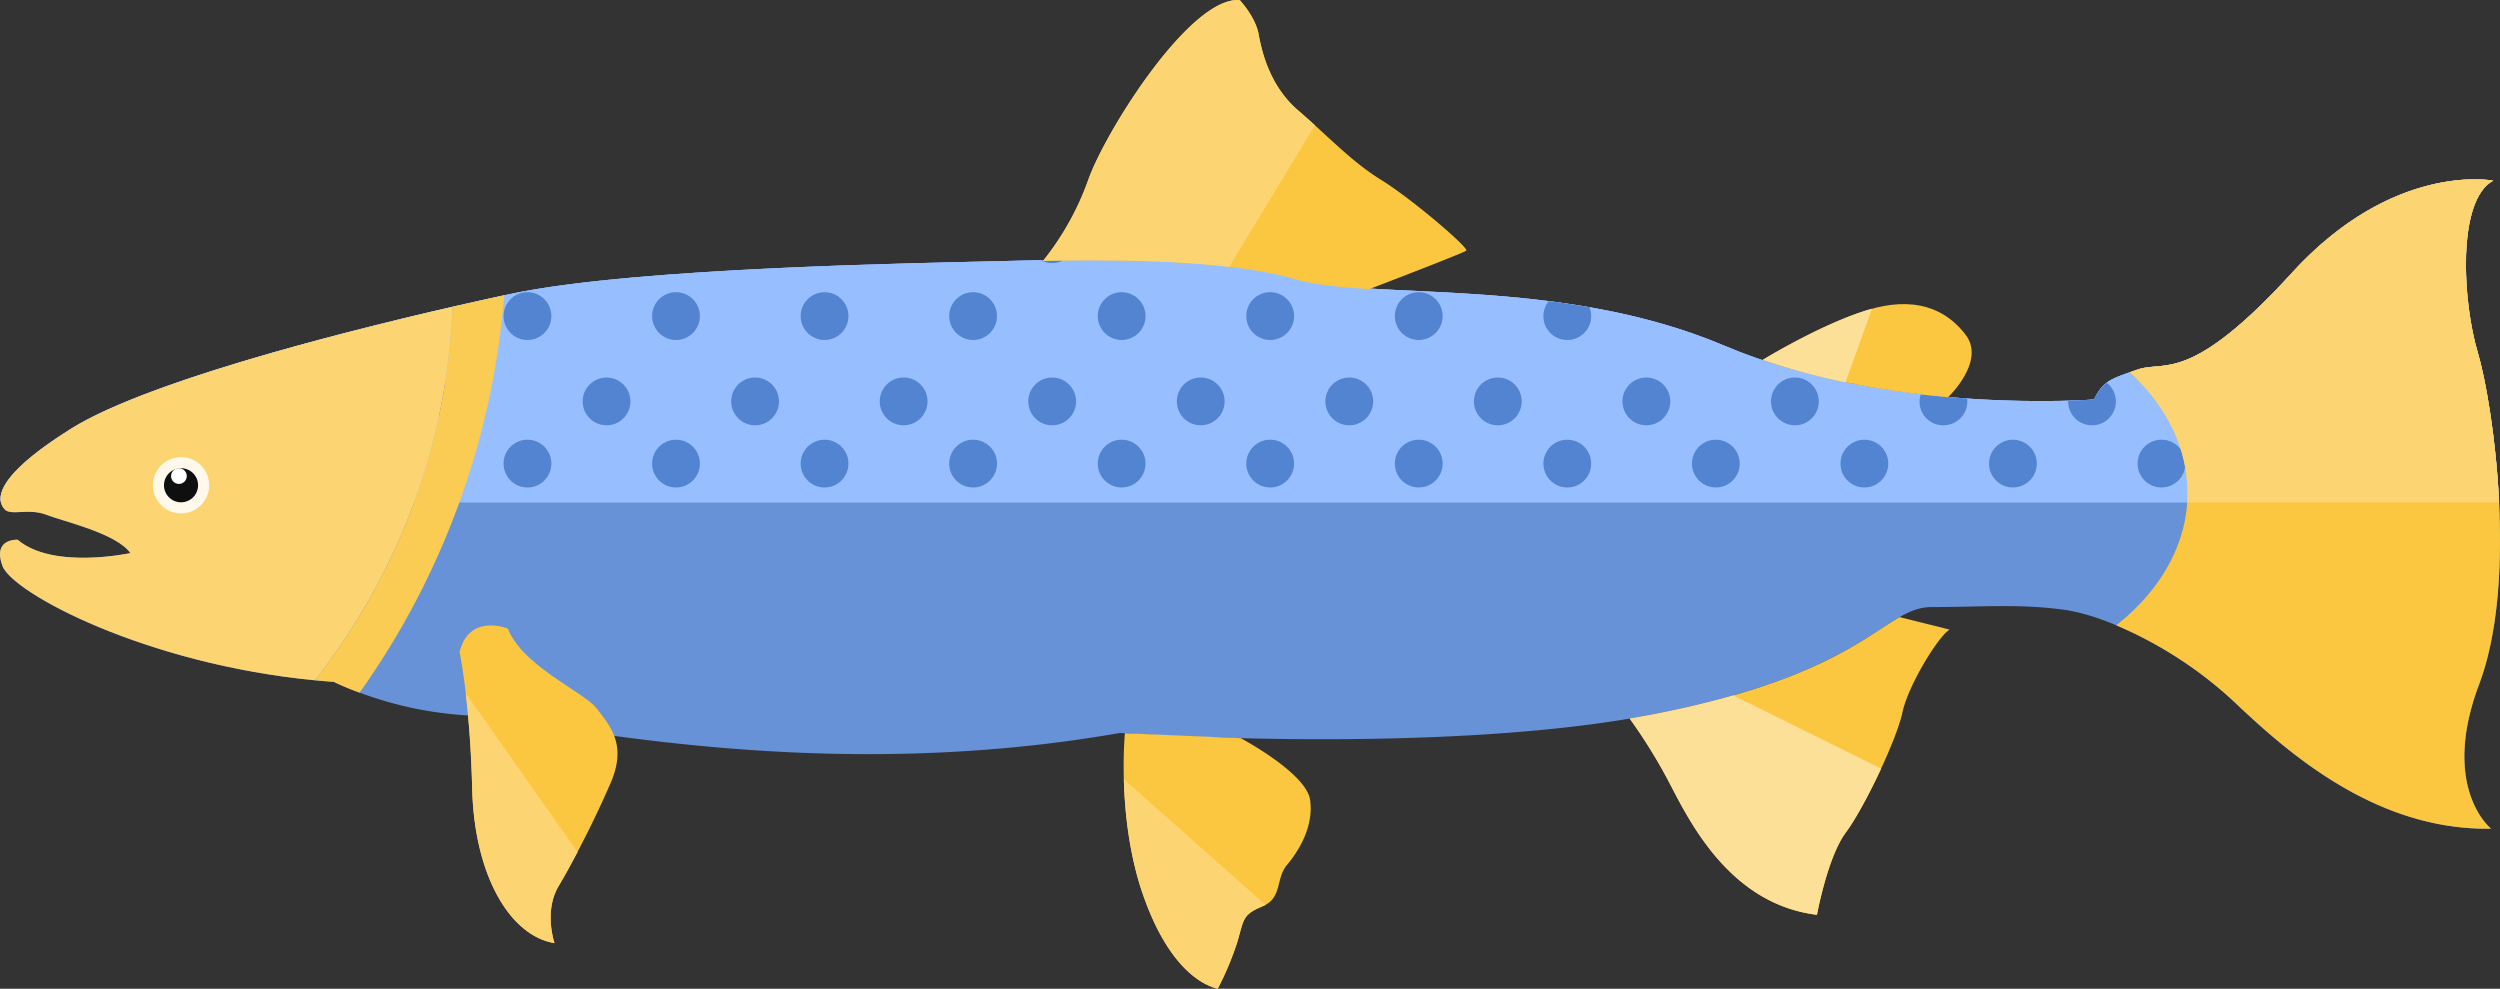 <svg id="Component_7_1" data-name="Component 7 – 1" xmlns="http://www.w3.org/2000/svg" width="721.088" height="285.189" viewBox="0 0 721.088 285.189">
  <rect x="0" y="0" width="721.088" height="285.189" fill="#333333" stroke="none"/>
  <g id="Group_388" data-name="Group 388" transform="translate(0 0)">
    <g id="Group_282" data-name="Group 282" transform="translate(0 51.725)">
      <path id="Path_333" data-name="Path 333" d="M154.968,391.1s-22.307,4.865-32.512-3.845c0,0-7.336-.466-4.386,7.549s43.956,29.817,95.573,33.446a107.375,107.375,0,0,0,38.511,9.677c22.38,1.412,98.8,20.769,188.323,5.041,0,0,92.547,6.654,154.245-5.445s65.935-30.848,79.847-30.848,25.405-1.009,38.308.806,33.875,12.3,48.794,26.412,40.527,37.3,74.2,36.7c0,0-14.719-11.752-3.426-41.666s4.032-80.725-.4-95.646-6.051-43.954,4.435-49.6c0,0-28.631-5.645-58.071,26.617s-36.7,25.2-44.357,27.824-10.083,3.226-12.7,8.67c0,0-59.078,4.636-106.662-15.527s-101.621-12.9-123.8-19.355-61.094-5.647-84.282-5.041-106.057,1.813-141.948,9.477S161.622,340.338,137.83,355.259s-20.97,21.17-19.156,23.186,6.857-.4,12.1,1.613S150.936,385.4,154.968,391.1Z" transform="translate(-117.371 -283.3)" fill="#6792d7"/>
    </g>
    <path id="Path_334" data-name="Path 334" d="M836.412,283.686s-28.633-5.645-58.071,26.615-36.7,25.2-44.359,27.825-10.081,3.226-12.7,8.67c0,0-59.078,4.638-106.662-15.525S513,318.366,490.817,311.914s-61.094-5.645-84.28-5.041-106.059,1.816-141.948,9.477-103.033,24-126.826,38.914c-18.568,11.646-20.925,18.009-20.2,21.2H838.117c-.9-18.7-3.885-35.585-6.143-43.177C827.539,318.366,825.926,289.332,836.412,283.686Z" transform="translate(-117.28 -231.568)" fill="#97bfff"/>
    <path id="Path_335" data-name="Path 335" d="M836.412,283.686s-28.633-5.645-58.071,26.615-36.7,25.2-44.359,27.825-10.081,3.226-12.7,8.67c0,0-59.078,4.638-106.662-15.525S513,318.366,490.817,311.914s-61.094-5.645-84.28-5.041-106.059,1.816-141.948,9.477-103.033,24-126.826,38.914c-18.568,11.646-20.925,18.009-20.2,21.2H838.117c-.9-18.7-3.885-35.585-6.143-43.177C827.539,318.366,825.926,289.332,836.412,283.686Z" transform="translate(-117.28 -231.568)" fill="#97bfff"/>
    <g id="Group_204" data-name="Group 204" transform="translate(43.749 74.959)">
      <path id="Path_336" data-name="Path 336" d="M144.991,325.02a6.89,6.89,0,1,0,6.889-6.891A6.888,6.888,0,0,0,144.991,325.02Z" transform="translate(-129.183 -266.262)" fill="#5284d2"/>
      <path id="Path_337" data-name="Path 337" d="M155.569,316.7a6.89,6.89,0,1,0,6.892-6.891A6.891,6.891,0,0,0,155.569,316.7Z" transform="translate(-116.952 -275.88)" fill="#5284d2"/>
      <path id="Path_338" data-name="Path 338" d="M171.753,318.129a6.89,6.89,0,1,0,6.889,6.891A6.892,6.892,0,0,0,171.753,318.129Z" transform="translate(-106.208 -266.262)" fill="#5284d2"/>
      <path id="Path_339" data-name="Path 339" d="M175.44,316.7a6.89,6.89,0,1,0,6.889-6.891A6.889,6.889,0,0,0,175.44,316.7Z" transform="translate(-93.976 -275.88)" fill="#5284d2"/>
      <path id="Path_340" data-name="Path 340" d="M191.621,318.129a6.891,6.891,0,1,0,6.892,6.891A6.89,6.89,0,0,0,191.621,318.129Z" transform="translate(-83.232 -266.262)" fill="#5284d2"/>
      <path id="Path_341" data-name="Path 341" d="M171.123,308.092a6.868,6.868,0,0,0,6.816-6.161c-4.1.992-8.291,2.033-12.534,3.114A6.883,6.883,0,0,0,171.123,308.092Z" transform="translate(-105.579 -284.991)" fill="#5284d2"/>
      <path id="Path_342" data-name="Path 342" d="M290.974,298.4a6.891,6.891,0,1,0,6.889,6.891A6.892,6.892,0,0,0,290.974,298.4Z" transform="translate(31.646 -289.079)" fill="#5284d2"/>
      <circle id="Ellipse_75" data-name="Ellipse 75" cx="6.891" cy="6.891" r="6.891" transform="translate(252.847 33.931)" fill="#5284d2"/>
      <path id="Path_343" data-name="Path 343" d="M147.212,315.211a6.855,6.855,0,0,0-1.369-4.11,24.062,24.062,0,0,0-8.183,10.467,6.9,6.9,0,0,0,9.552-6.357Z" transform="translate(-137.66 -274.388)" fill="#5284d2"/>
      <path id="Path_344" data-name="Path 344" d="M263.222,294.075c-2.255.024-4.457.056-6.592.1a6.655,6.655,0,0,0,6.592-.1Z" transform="translate(-0.098 -294.075)" fill="#5284d2"/>
      <path id="Path_345" data-name="Path 345" d="M215.18,316.7a6.89,6.89,0,1,0,6.891-6.891A6.891,6.891,0,0,0,215.18,316.7Z" transform="translate(-48.025 -275.88)" fill="#5284d2"/>
      <circle id="Ellipse_76" data-name="Ellipse 76" cx="6.891" cy="6.891" r="6.891" transform="translate(187.191 51.868)" fill="#5284d2"/>
      <path id="Path_346" data-name="Path 346" d="M191.621,298.4a6.891,6.891,0,1,0,6.892,6.891A6.89,6.89,0,0,0,191.621,298.4Z" transform="translate(-83.232 -289.079)" fill="#5284d2"/>
      <path id="Path_347" data-name="Path 347" d="M235.051,316.7a6.89,6.89,0,1,0,6.889-6.891A6.889,6.889,0,0,0,235.051,316.7Z" transform="translate(-25.049 -275.88)" fill="#5284d2"/>
      <circle id="Ellipse_77" data-name="Ellipse 77" cx="6.891" cy="6.891" r="6.891" transform="translate(230.037 9.318)" fill="#5284d2"/>
      <circle id="Ellipse_78" data-name="Ellipse 78" cx="6.891" cy="6.891" r="6.891" transform="translate(187.191 9.318)" fill="#5284d2"/>
      <circle id="Ellipse_79" data-name="Ellipse 79" cx="6.891" cy="6.891" r="6.891" transform="translate(124.309 33.931)" fill="#5284d2"/>
      <path id="Path_348" data-name="Path 348" d="M211.491,318.129a6.891,6.891,0,1,0,6.891,6.891A6.891,6.891,0,0,0,211.491,318.129Z" transform="translate(-60.256 -266.262)" fill="#5284d2"/>
      <path id="Path_349" data-name="Path 349" d="M211.491,298.4a6.891,6.891,0,1,0,6.891,6.891A6.891,6.891,0,0,0,211.491,298.4Z" transform="translate(-60.256 -289.079)" fill="#5284d2"/>
      <path id="Path_350" data-name="Path 350" d="M290.974,318.129a6.891,6.891,0,1,0,6.889,6.891A6.891,6.891,0,0,0,290.974,318.129Z" transform="translate(31.646 -266.262)" fill="#5284d2"/>
      <path id="Path_351" data-name="Path 351" d="M251.232,318.129a6.891,6.891,0,1,0,6.891,6.891A6.89,6.89,0,0,0,251.232,318.129Z" transform="translate(-14.305 -266.262)" fill="#5284d2"/>
      <path id="Path_352" data-name="Path 352" d="M400.9,322.788a6.865,6.865,0,0,0,4.244-12.282,12.249,12.249,0,0,0-3.653,4.841s-2.728.214-7.461.349c0,.069-.019.132-.019.2A6.889,6.889,0,0,0,400.9,322.788Z" transform="translate(158.756 -275.076)" fill="#5284d2"/>
      <path id="Path_353" data-name="Path 353" d="M301.551,323.592a6.89,6.89,0,1,0-6.889-6.889A6.891,6.891,0,0,0,301.551,323.592Z" transform="translate(43.878 -275.88)" fill="#5284d2"/>
      <path id="Path_354" data-name="Path 354" d="M310.843,318.129a6.891,6.891,0,1,0,6.892,6.891A6.89,6.89,0,0,0,310.843,318.129Z" transform="translate(54.622 -266.262)" fill="#5284d2"/>
      <circle id="Ellipse_80" data-name="Ellipse 80" cx="6.891" cy="6.891" r="6.891" transform="translate(595.616 33.931)" fill="#5284d2"/>
      <path id="Path_355" data-name="Path 355" d="M310.843,298.4a6.891,6.891,0,1,0,6.892,6.891A6.89,6.89,0,0,0,310.843,298.4Z" transform="translate(54.622 -289.079)" fill="#5284d2"/>
      <path id="Path_356" data-name="Path 356" d="M440.532,321.3a6.889,6.889,0,0,0,6.376-9.5,33.75,33.75,0,0,1-13.056,4.271A6.888,6.888,0,0,0,440.532,321.3Z" transform="translate(204.82 -273.583)" fill="#5284d2"/>
      <circle id="Ellipse_81" data-name="Ellipse 81" cx="6.891" cy="6.891" r="6.891" transform="translate(658.498 51.868)" fill="#5284d2"/>
      <path id="Path_357" data-name="Path 357" d="M403.306,325.02a6.89,6.89,0,1,0,6.889-6.891A6.89,6.89,0,0,0,403.306,325.02Z" transform="translate(169.5 -266.262)" fill="#5284d2"/>
      <circle id="Ellipse_82" data-name="Ellipse 82" cx="6.891" cy="6.891" r="6.891" transform="translate(615.652 51.868)" fill="#5284d2"/>
      <path id="Path_358" data-name="Path 358" d="M314.532,316.7a6.89,6.89,0,1,0,6.891-6.891A6.891,6.891,0,0,0,314.532,316.7Z" transform="translate(66.853 -275.88)" fill="#5284d2"/>
      <path id="Path_359" data-name="Path 359" d="M330.715,310.792a6.866,6.866,0,0,0,6.391-9.434q-5.913-1.032-11.733-1.764a6.855,6.855,0,0,0,5.341,11.2Z" transform="translate(77.597 -287.692)" fill="#5284d2"/>
      <circle id="Ellipse_83" data-name="Ellipse 83" cx="6.891" cy="6.891" r="6.891" transform="translate(401.421 51.868)" fill="#5284d2"/>
      <path id="Path_360" data-name="Path 360" d="M381.034,321.006a6.889,6.889,0,0,0,6.889-6.889,6.7,6.7,0,0,0-.084-.837c-4.235-.293-8.707-.7-13.345-1.233a6.8,6.8,0,0,0,6.54,8.959Z" transform="translate(135.78 -273.295)" fill="#5284d2"/>
      <circle id="Ellipse_84" data-name="Ellipse 84" cx="6.891" cy="6.891" r="6.891" transform="translate(272.883 9.318)" fill="#5284d2"/>
      <circle id="Ellipse_85" data-name="Ellipse 85" cx="6.891" cy="6.891" r="6.891" transform="translate(487.113 51.868)" fill="#5284d2"/>
      <circle id="Ellipse_86" data-name="Ellipse 86" cx="6.891" cy="6.891" r="6.891" transform="translate(272.883 51.868)" fill="#5284d2"/>
      <circle id="Ellipse_87" data-name="Ellipse 87" cx="6.891" cy="6.891" r="6.891" transform="translate(529.959 51.868)" fill="#5284d2"/>
      <path id="Path_361" data-name="Path 361" d="M354.273,316.7a6.89,6.89,0,1,0,6.889-6.891A6.891,6.891,0,0,0,354.273,316.7Z" transform="translate(112.805 -275.88)" fill="#5284d2"/>
      <path id="Path_362" data-name="Path 362" d="M334.4,316.7a6.891,6.891,0,1,0,6.891-6.891A6.891,6.891,0,0,0,334.4,316.7Z" transform="translate(89.828 -275.88)" fill="#5284d2"/>
      <path id="Path_363" data-name="Path 363" d="M274.791,316.7a6.89,6.89,0,1,0,6.892-6.891A6.891,6.891,0,0,0,274.791,316.7Z" transform="translate(20.901 -275.88)" fill="#5284d2"/>
      <circle id="Ellipse_88" data-name="Ellipse 88" cx="6.891" cy="6.891" r="6.891" transform="translate(444.268 51.868)" fill="#5284d2"/>
    </g>
    <g id="Group_205" data-name="Group 205" transform="translate(0 88.488)">
      <path id="Path_364" data-name="Path 364" d="M247.869,300.35c-37.131,8.509-89.591,22.369-110.039,35.195-23.792,14.919-20.97,21.17-19.156,23.187s6.857-.4,12.1,1.613,20.163,5.343,24.2,11.04c0,0-22.307,4.865-32.512-3.845,0,0-7.336-.466-4.386,7.549,2.844,7.732,41.116,28.293,90.16,32.991C231.939,377.672,246.435,340.569,247.869,300.35Z" transform="translate(-117.371 -300.35)" fill="#fcd572"/>
    </g>
    <g id="Group_206" data-name="Group 206" transform="translate(90.862 85.169)">
      <path id="Path_365" data-name="Path 365" d="M192.72,303.623c2.182-.513,4.332-1.011,6.426-1.492-1.434,40.219-15.931,77.322-39.637,107.728,1.79.172,3.59.33,5.41.457a75.51,75.51,0,0,0,7.446,3.116A228.83,228.83,0,0,0,214.076,298.81C207.721,300.177,200.47,301.8,192.72,303.623Z" transform="translate(-159.509 -298.81)" fill="#fbcc53"/>
    </g>
    <circle id="Ellipse_89" data-name="Ellipse 89" cx="8.116" cy="8.116" r="8.116" transform="translate(44.1 131.85)" fill="#fff9ec"/>
    <circle id="Ellipse_90" data-name="Ellipse 90" cx="4.918" cy="4.918" r="4.918" transform="translate(47.297 135.048)" fill="#0f0f0f"/>
    <circle id="Ellipse_91" data-name="Ellipse 91" cx="2.268" cy="2.268" r="2.268" transform="translate(49.339 135.048)" fill="#fff"/>
    <path id="Path_366" data-name="Path 366" d="M268.035,357.39s-2.413,24.862,5.3,46.789,17.845,26.009,21.474,26.917a86.233,86.233,0,0,0,5.6-13.308c1.964-6.5,1.361-8.013,7.258-10.434s3.78-8.015,7.107-11.946,7.864-11.191,6.654-18.9-19.974-17.682-19.974-17.682Z" transform="translate(56.425 -145.906)" fill="#fbc640"/>
    <path id="Path_367" data-name="Path 367" d="M413.224,341.859c-9.981,5.731-23.685,18.762-70.566,27.954-2.382.468-4.819.9-7.288,1.318l0,0a152.94,152.94,0,0,1,11.827,19.245c5.9,11.342,17.543,34.328,42.192,37.353,0,0,3.025-16.635,8.317-23.742s14.669-26.766,16.332-34.63,10.434-22.078,13.611-23.894l-14.419-3.608Z" transform="translate(134.694 -163.865)" fill="#fbc640"/>
    <path id="Path_368" data-name="Path 368" d="M406.641,326.855c.022-.022,10.866-10.283,5.125-17.93s-14.971-11.4-28.582-7.165c-13.58,4.224-29.963,14.29-30.03,14.33C371.31,322.3,390.341,325.391,406.641,326.855Z" transform="translate(155.26 -212.278)" fill="#fbc640"/>
    <path id="Path_369" data-name="Path 369" d="M329.541,339.833c5.423,1.578,12.761,2.333,21.433,2.874.089-.035,27.059-10.335,27.965-11.092s-15.728-14.971-24.5-20.39-15.577-12.877-23.894-19.987-10.585-17.086-11.493-22.078-5.445-9.828-5.445-9.828c-14.365-1.059-38.863,38.108-43.7,51.893a80.317,80.317,0,0,1-13,23.3h0C279.977,334.111,310.758,334.369,329.541,339.833Z" transform="translate(43.972 -259.313)" fill="#fbc640"/>
    <g id="Group_207" data-name="Group 207" transform="translate(610.398 51.724)">
      <path id="Path_370" data-name="Path 370" d="M505.127,428.926c11.29-29.914,4.032-80.725-.4-95.646s-6.051-43.954,4.436-49.6c0,0-28.631-5.645-58.071,26.617s-36.7,25.2-44.357,27.824c-.841.287-1.607.546-2.327.793,10.4,9.617,16.61,21.69,16.61,34.811,0,14.714-7.788,28.122-20.564,38.211a117.579,117.579,0,0,1,33.9,21.957c14.921,14.115,40.527,37.3,74.2,36.7C508.553,470.592,493.834,458.84,505.127,428.926Z" transform="translate(-400.45 -283.3)" fill="#fbc640"/>
    </g>
    <path id="Path_371" data-name="Path 371" d="M508.737,376.466c-.9-18.7-3.885-35.6-6.143-43.193-4.436-14.913-6.049-43.932,4.422-49.592-.779-.147-29-5.19-58.032,26.621-29.438,32.26-36.7,25.2-44.359,27.825-.841.289-1.611.55-2.333.8,10.389,9.615,16.593,21.679,16.593,34.794q0,1.381-.091,2.747Z" transform="translate(212.077 -231.569)" fill="#fcd572"/>
    <path id="Path_372" data-name="Path 372" d="M178.849,350.678s3.025,14.214,3.629,39.318,10.889,42.494,23.743,44.611c0,0-3.176-9.225,1.21-16.485a289.429,289.429,0,0,0,14.82-29.336c5.141-11.493-.151-16.938-3.78-21.776S197,354.76,192.761,343.873C192.761,343.873,181.572,339.336,178.849,350.678Z" transform="translate(-46.285 -162.573)" fill="#fbc640"/>
    <path id="Path_373" data-name="Path 373" d="M206.475,407.639c1.7-2.812,3.536-6.13,5.447-9.8l-32.247-45.8c.774,6.62,1.57,15.883,1.848,27.471.606,25.1,10.889,42.494,23.743,44.611C205.266,424.124,202.09,414.9,206.475,407.639Z" transform="translate(-45.33 -152.091)" fill="#fcd572"/>
    <path id="Path_374" data-name="Path 374" d="M300.375,410.684c1.964-6.5,1.36-8.013,7.258-10.434a8.5,8.5,0,0,0,.94-.453L267.7,363.533c.244,9.16,1.464,21.772,5.6,33.543,7.713,21.927,17.845,26.009,21.474,26.917A86.249,86.249,0,0,0,300.375,410.684Z" transform="translate(56.453 -138.804)" fill="#fcd572"/>
    <path id="Path_375" data-name="Path 375" d="M397.7,391.879c2.829-3.8,6.82-11.178,10.182-18.428l-42.632-21.118c-6.542,1.872-14.007,3.685-22.6,5.369-2.382.468-4.819.9-7.288,1.317l0,0a152.928,152.928,0,0,1,11.827,19.245c5.9,11.342,17.543,34.328,42.192,37.353C389.386,415.622,392.411,398.986,397.7,391.879Z" transform="translate(134.694 -151.754)" fill="#fde098"/>
    <path id="Path_376" data-name="Path 376" d="M330.548,291.24c-8.317-7.107-10.585-17.086-11.493-22.078s-5.445-9.828-5.445-9.828c-14.365-1.059-38.863,38.108-43.7,51.893a80.35,80.35,0,0,1-13,23.3h0c16.362-.3,36.6-.248,53.687,1.751h0l24.715-40.812C333.761,294.056,332.189,292.641,330.548,291.24Z" transform="translate(43.972 -259.313)" fill="#fcd572"/>
    <path id="Path_377" data-name="Path 377" d="M353.154,315.37a198.083,198.083,0,0,0,23.892,6.456l7.648-21.211c-.5.138-1,.263-1.51.425C369.6,305.263,353.221,315.328,353.154,315.37Z" transform="translate(155.26 -211.556)" fill="#fde098"/>
  </g>
</svg>
